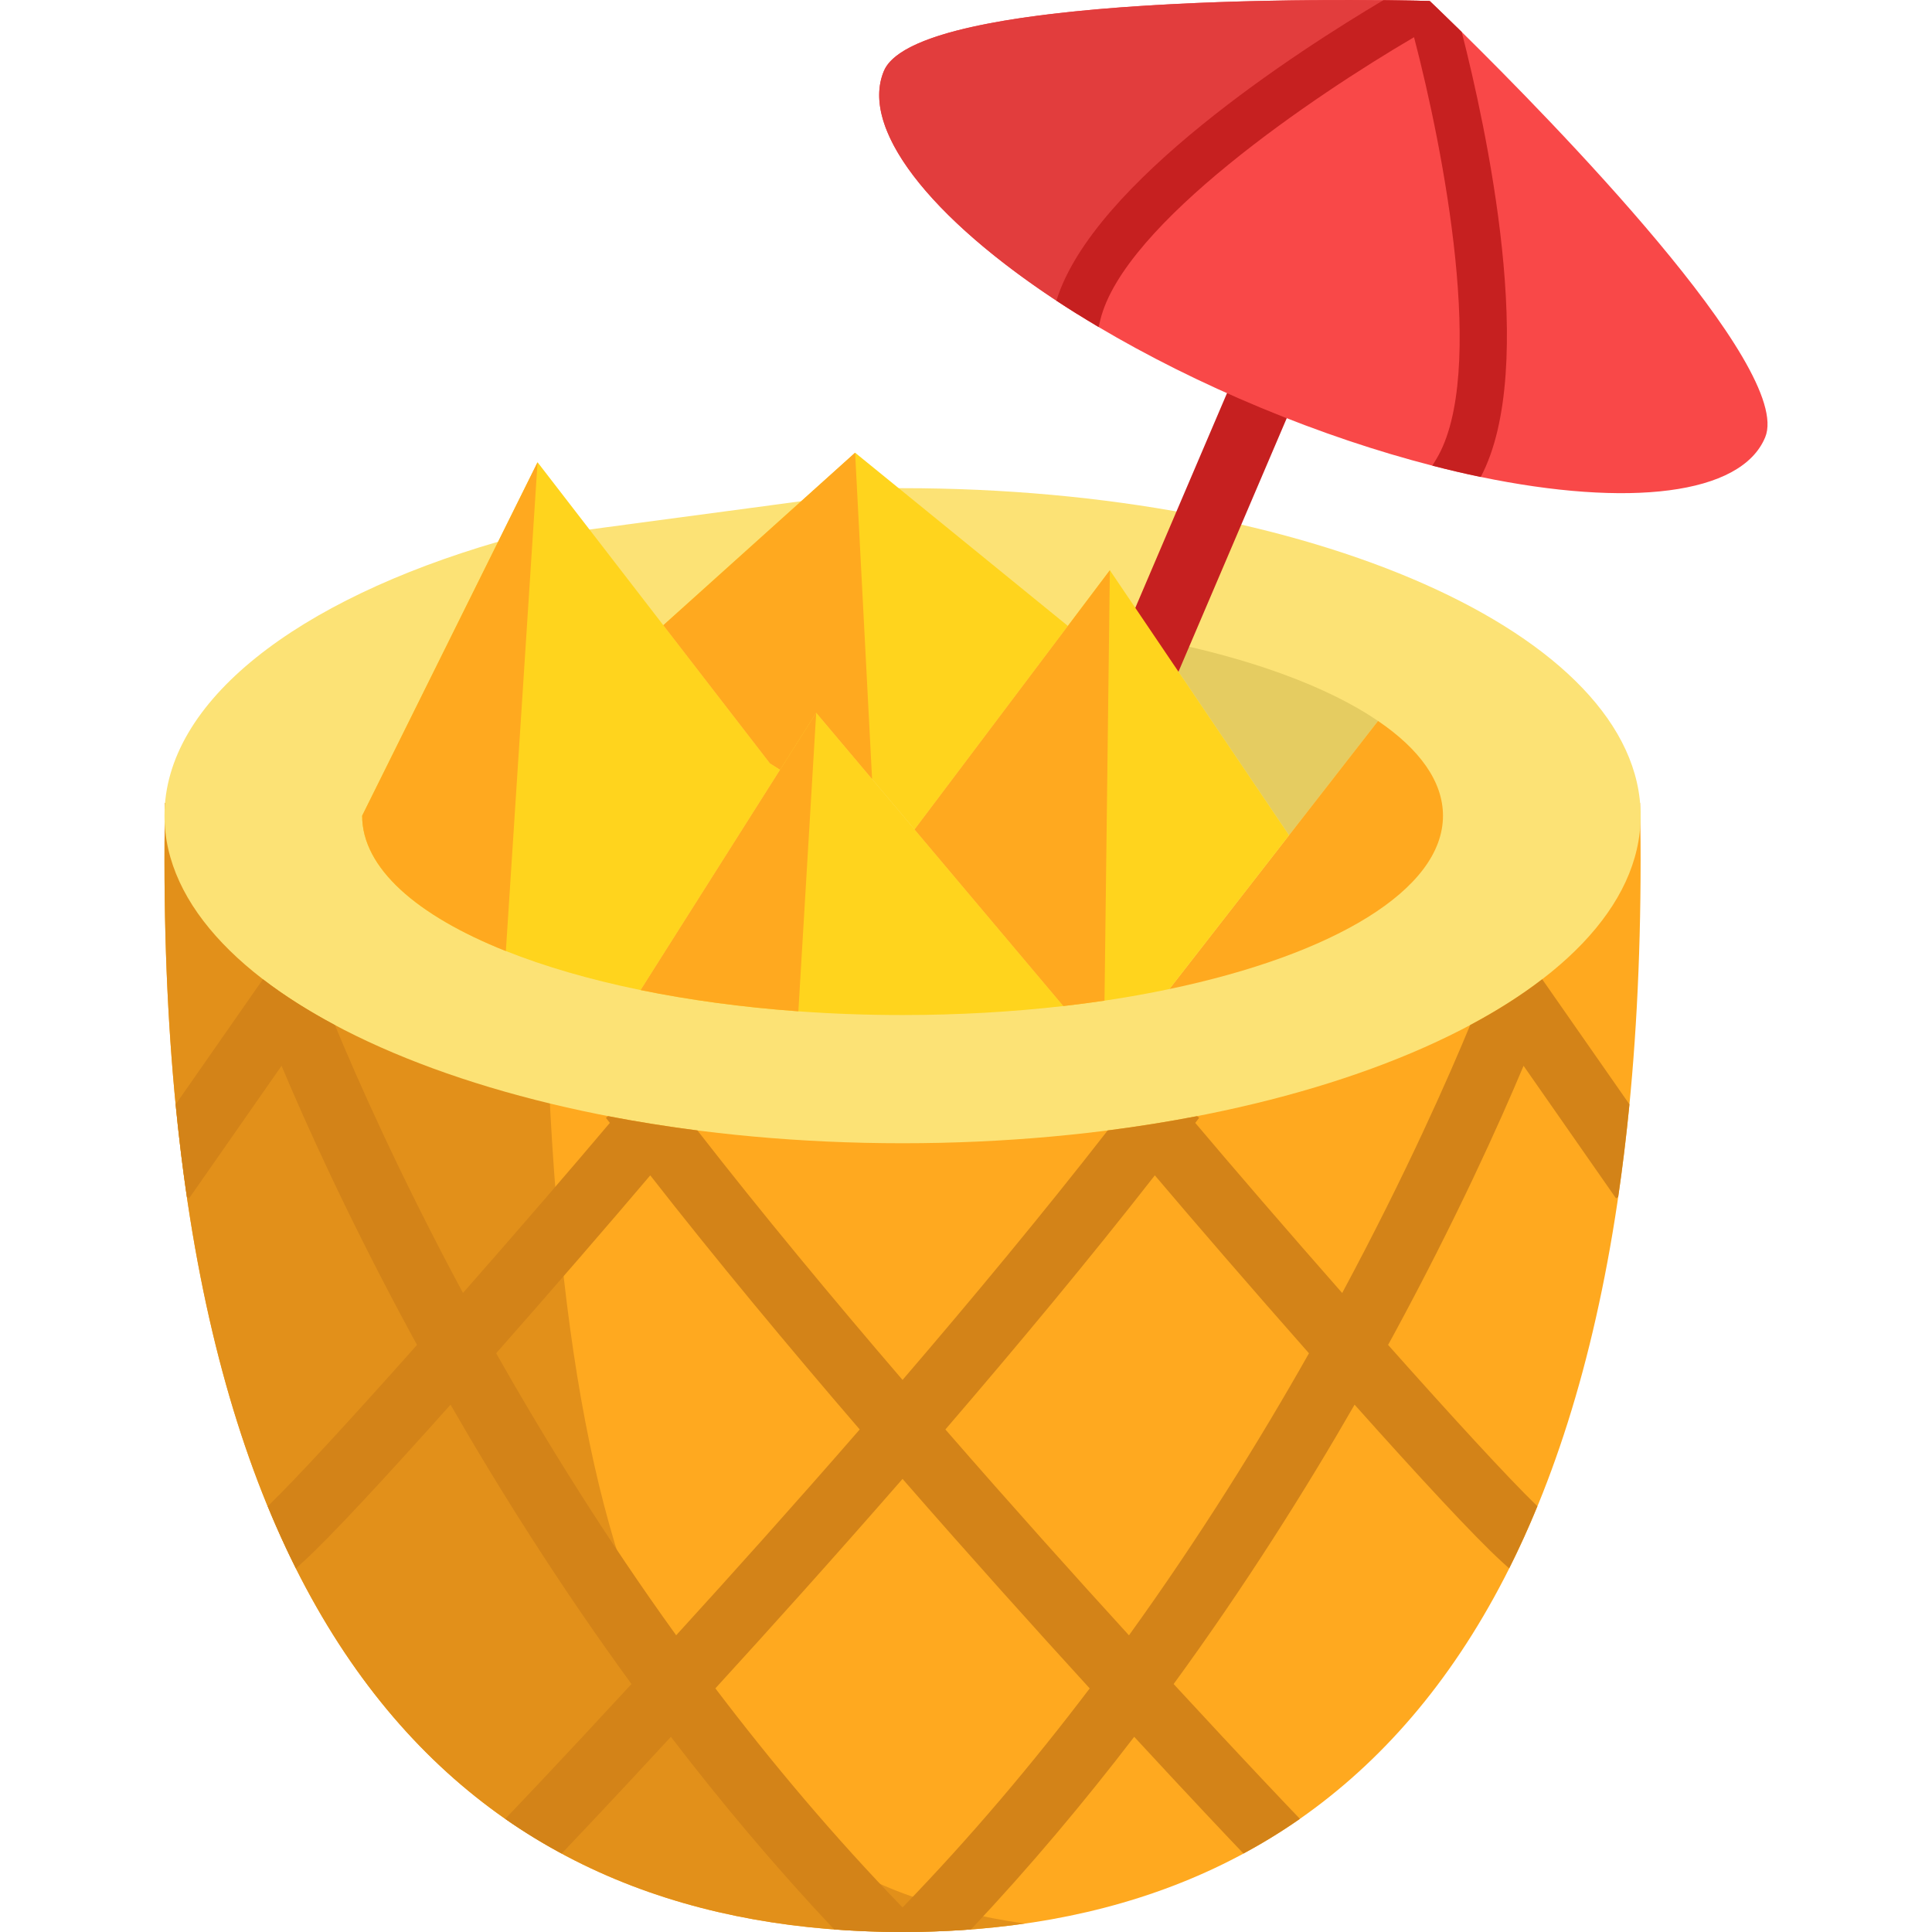 <?xml version="1.0" encoding="iso-8859-1"?>
<!-- Generator: Adobe Illustrator 19.0.0, SVG Export Plug-In . SVG Version: 6.00 Build 0)  -->
<svg version="1.1" id="Layer_1" xmlns="http://www.w3.org/2000/svg" xmlns:xlink="http://www.w3.org/1999/xlink" x="0px" y="0px"
	 viewBox="0 0 513.39 513.39" style="enable-background:new 0 0 513.39 513.39;" xml:space="preserve">
<path style="fill:#FFA91F;" d="M435.816,213.366c0,0.039,0,0.079,0,0.119c0.039,1.815,0.066,3.615,0.079,5.43
	c0.013,0.039,0.013,0.066,0,0.092c0.053,3.208,0.066,6.416,0.066,9.638c0,216.515-87.805,284.742-196.122,284.742
	c-108.33,0-196.135-68.227-196.135-284.742c0-3.222,0.013-6.43,0.066-9.638c-0.013-0.026-0.013-0.053,0-0.092
	c0.013-1.815,0.039-3.615,0.079-5.43c0-0.039,0-0.079,0-0.119"/>
<path style="fill:#E2901A;" d="M144.592,228.645c0-3.222-35.934-6.43-35.881-9.638c-0.013-0.026-0.013-0.053,0-0.092
	c0.013-1.815,0.039-3.615,0.079-5.43c0-0.039,0-0.079,0-0.119H43.851c0,0.039,0,0.079,0,0.119c-0.039,1.815-0.066,3.615-0.078,5.43
	c-0.013,0.039-0.013,0.066,0,0.092c-0.053,3.208-0.066,6.416-0.066,9.638c0,216.515,87.805,284.742,196.135,284.742
	c11.063,0,21.905-0.726,32.468-2.235C179.435,497.891,144.592,423.048,144.592,228.645z"/>
<path style="fill:#FCE275;" d="M238.806,129.722c0.344,0,0.688,0,1.033,0c108.318,0,196.13,38.971,196.13,87.042
	c0,48.06-87.812,87.031-196.13,87.031s-196.13-38.971-196.13-87.031c0-30.456,35.265-57.274,88.661-72.813"/>
<path style="fill:#E5CC61;" d="M366.185,191.576l-23.651,30.388l-35.115-51.95C332.275,174.913,352.759,182.429,366.185,191.576z"/>
<path style="fill:#FFA91F;" d="M366.185,191.576c11.005,7.482,17.259,16.066,17.259,25.189c0,19.727-29.286,36.951-72.698,46.052
	l31.787-40.853L366.185,191.576z"/>
<g>
	<path style="fill:#FFD41D;" d="M282.563,267.338c-13.495,1.549-27.84,2.387-42.724,2.387c-9.468,0-18.728-0.333-27.691-0.987
		c-14.93-1.078-29.045-3.007-41.92-5.646l37.066-58.548l9.593-15.147l26.142,31.019L282.563,267.338z"/>
	<polygon style="fill:#FFD41D;" points="283.767,166.329 243.029,220.414 231.738,207.021 231.738,207.01 216.888,189.396 
		207.294,204.543 204.585,202.833 176.264,166.146 176.275,166.135 216.039,130.365 227.227,120.3 238.806,129.722 	"/>
	<path style="fill:#FFD41D;" d="M207.294,204.543l-37.066,58.548c-13.393-2.743-25.476-6.254-35.804-10.374H134.4
		c-23.697-9.445-38.168-22.079-38.168-35.953l9.353-18.843l37.261-75.085l33.418,43.31l28.321,36.688L207.294,204.543z"/>
</g>
<g>
	<path style="fill:#FFA91F;" d="M142.847,122.836l-8.423,129.882h-0.023c-23.697-9.445-38.168-22.079-38.168-35.953l9.353-18.843
		L142.847,122.836z"/>
	<path style="fill:#FFA91F;" d="M216.888,189.396l-4.74,79.342c-14.93-1.078-29.045-3.007-41.92-5.646l37.066-58.548
		L216.888,189.396z"/>
	<polygon style="fill:#FFA91F;" points="231.738,207.01 216.888,189.396 207.294,204.543 204.585,202.833 176.264,166.146 
		176.275,166.135 216.039,130.365 227.227,120.3 	"/>
</g>
<path style="fill:#C62020;" d="M303.559,187.653c-1.128,0-2.273-0.223-3.375-0.694c-4.371-1.866-6.402-6.924-4.535-11.295
	l34.234-80.169c1.868-4.371,6.922-6.402,11.295-4.535c4.371,1.866,6.402,6.924,4.535,11.295l-34.234,80.169
	C310.082,185.694,306.903,187.653,303.559,187.653z"/>
<path style="fill:#F94848;" d="M469.058,116.208c-6.392,15.412-36.492,18.636-75.578,10.534c-4.188-0.872-8.48-1.871-12.864-3.007
	c-14.482-3.718-29.906-8.871-45.604-15.389c-15.687-6.519-30.215-13.816-43.08-21.448c-3.89-2.307-7.631-4.648-11.212-7.012
	c-33.314-21.975-52.26-45.581-45.856-60.993c7.631-18.35,99.104-19.176,132.75-18.843c7.654,0.081,12.313,0.207,12.313,0.207
	s3.236,3.076,8.492,8.228C412.104,31.806,476.723,97.756,469.058,116.208z"/>
<path style="fill:#E23D3D;" d="M379.924,0.259c0,0-84.575,46.293-93.653,83.198c-36.734-22.951-58.158-48.312-51.411-64.562
	C244.225-3.631,379.924,0.259,379.924,0.259z"/>
<path style="fill:#C62020;" d="M393.479,126.743c-4.188-0.872-8.48-1.871-12.864-3.007l1.022-1.675
	c13.61-22.469,1.859-82.659-5.887-112.174c-26.383,15.435-77.082,49.609-83.347,75.073l-0.471,1.939
	c-3.89-2.307-7.631-4.648-11.212-7.012c9.685-31.374,64.596-66.604,86.894-79.836c7.654,0.081,12.313,0.207,12.313,0.207
	s3.236,3.076,8.492,8.228C394.776,33.355,408.902,97.572,393.479,126.743z"/>
<path style="fill:#FFD41D;" d="M342.534,221.963l-31.787,40.853c-5.531,1.17-11.293,2.204-17.247,3.087
	c-3.581,0.528-7.218,1.01-10.936,1.435l-39.533-46.924l40.738-54.085l11.155-14.803l12.497,18.488L342.534,221.963z"/>
<path style="fill:#FFA91F;" d="M294.922,151.526l-1.423,114.378c-3.581,0.528-7.218,1.01-10.936,1.435l-39.534-46.924l40.738-54.085
	L294.922,151.526z"/>
<path style="fill:#D38318;" d="M409.81,260.217c-5.6,4.303-12.015,8.377-19.141,12.175c-5.566,13.472-16.88,39.305-34.014,71.195
	c-14.551-16.548-28.896-33.176-39.04-45.203l1.045-1.354l-0.574-0.436c-7.677,1.48-15.595,2.754-23.743,3.798
	c-17.03,21.873-35.896,44.617-54.509,66.295c-18.613-21.677-37.491-44.422-54.509-66.295c-8.148-1.045-16.066-2.319-23.743-3.798
	l-0.574,0.436l1.045,1.354c-10.144,12.027-24.477,28.644-39.028,45.191c-17.135-31.892-28.461-57.723-34.026-71.184
	c-7.126-3.798-13.541-7.872-19.141-12.164l-23.18,33.245c0.826,8.48,1.825,16.674,2.984,24.581l0.574,0.402l24.581-35.242
	c6.369,15.17,17.845,40.727,34.69,71.78c0.425,0.78,0.872,1.595,1.308,2.387c-16.444,18.488-31.672,35.138-39.672,42.884
	c2.365,5.749,4.866,11.258,7.493,16.513l1.904-1.733c7.253-6.586,22.458-23.066,39.178-41.783
	c12.818,22.286,28.873,47.887,48.083,74.235c-19.302,20.932-32.086,34.3-32.442,34.657l-1.113,1.17
	c4.855,3.385,9.858,6.449,14.999,9.215c3.729-3.913,14.344-15.103,29.034-31.019c13.139,17.168,27.622,34.461,43.366,51.182
	c5.99,0.448,12.061,0.688,18.189,0.688c6.14,0,12.198-0.24,18.189-0.688c15.745-16.72,30.215-34.014,43.366-51.182
	c14.688,15.917,25.293,27.105,29.034,31.019c5.13-2.766,10.144-5.829,14.999-9.215l-1.113-1.17
	c-0.356-0.356-13.151-13.725-32.442-34.657c19.21-26.348,35.264-51.95,48.083-74.235c16.709,18.717,31.925,35.195,39.178,41.783
	l1.893,1.721c2.64-5.245,5.141-10.753,7.505-16.513c-7.998-7.746-23.226-24.386-39.672-42.873c0.436-0.792,0.872-1.606,1.308-2.387
	c16.846-31.053,28.321-56.609,34.69-71.78l24.581,35.242l0.563-0.39c1.159-7.918,2.158-16.112,2.995-24.604L409.81,260.217z
	 M131.847,359.595c15.205-17.236,30.376-34.794,40.945-47.268c17.443,22.344,36.722,45.512,55.657,67.522
	c-17.466,20.083-34.323,38.857-48.771,54.692C160.938,408.551,144.998,382.868,131.847,359.595z M239.832,506.863
	c-18.2-18.774-34.771-38.477-49.735-58.216c14.597-15.962,31.81-35.092,49.735-55.657c17.925,20.565,35.138,39.695,49.735,55.668
	C274.604,468.384,258.033,488.088,239.832,506.863z M300,434.555c-14.459-15.848-31.317-34.622-48.783-54.704
	c18.934-22.01,38.214-45.18,55.657-67.522c10.569,12.474,25.739,30.043,40.957,47.28C334.679,382.879,318.74,408.551,300,434.555z"
	/>
<g>
</g>
<g>
</g>
<g>
</g>
<g>
</g>
<g>
</g>
<g>
</g>
<g>
</g>
<g>
</g>
<g>
</g>
<g>
</g>
<g>
</g>
<g>
</g>
<g>
</g>
<g>
</g>
<g>
</g>
</svg>
